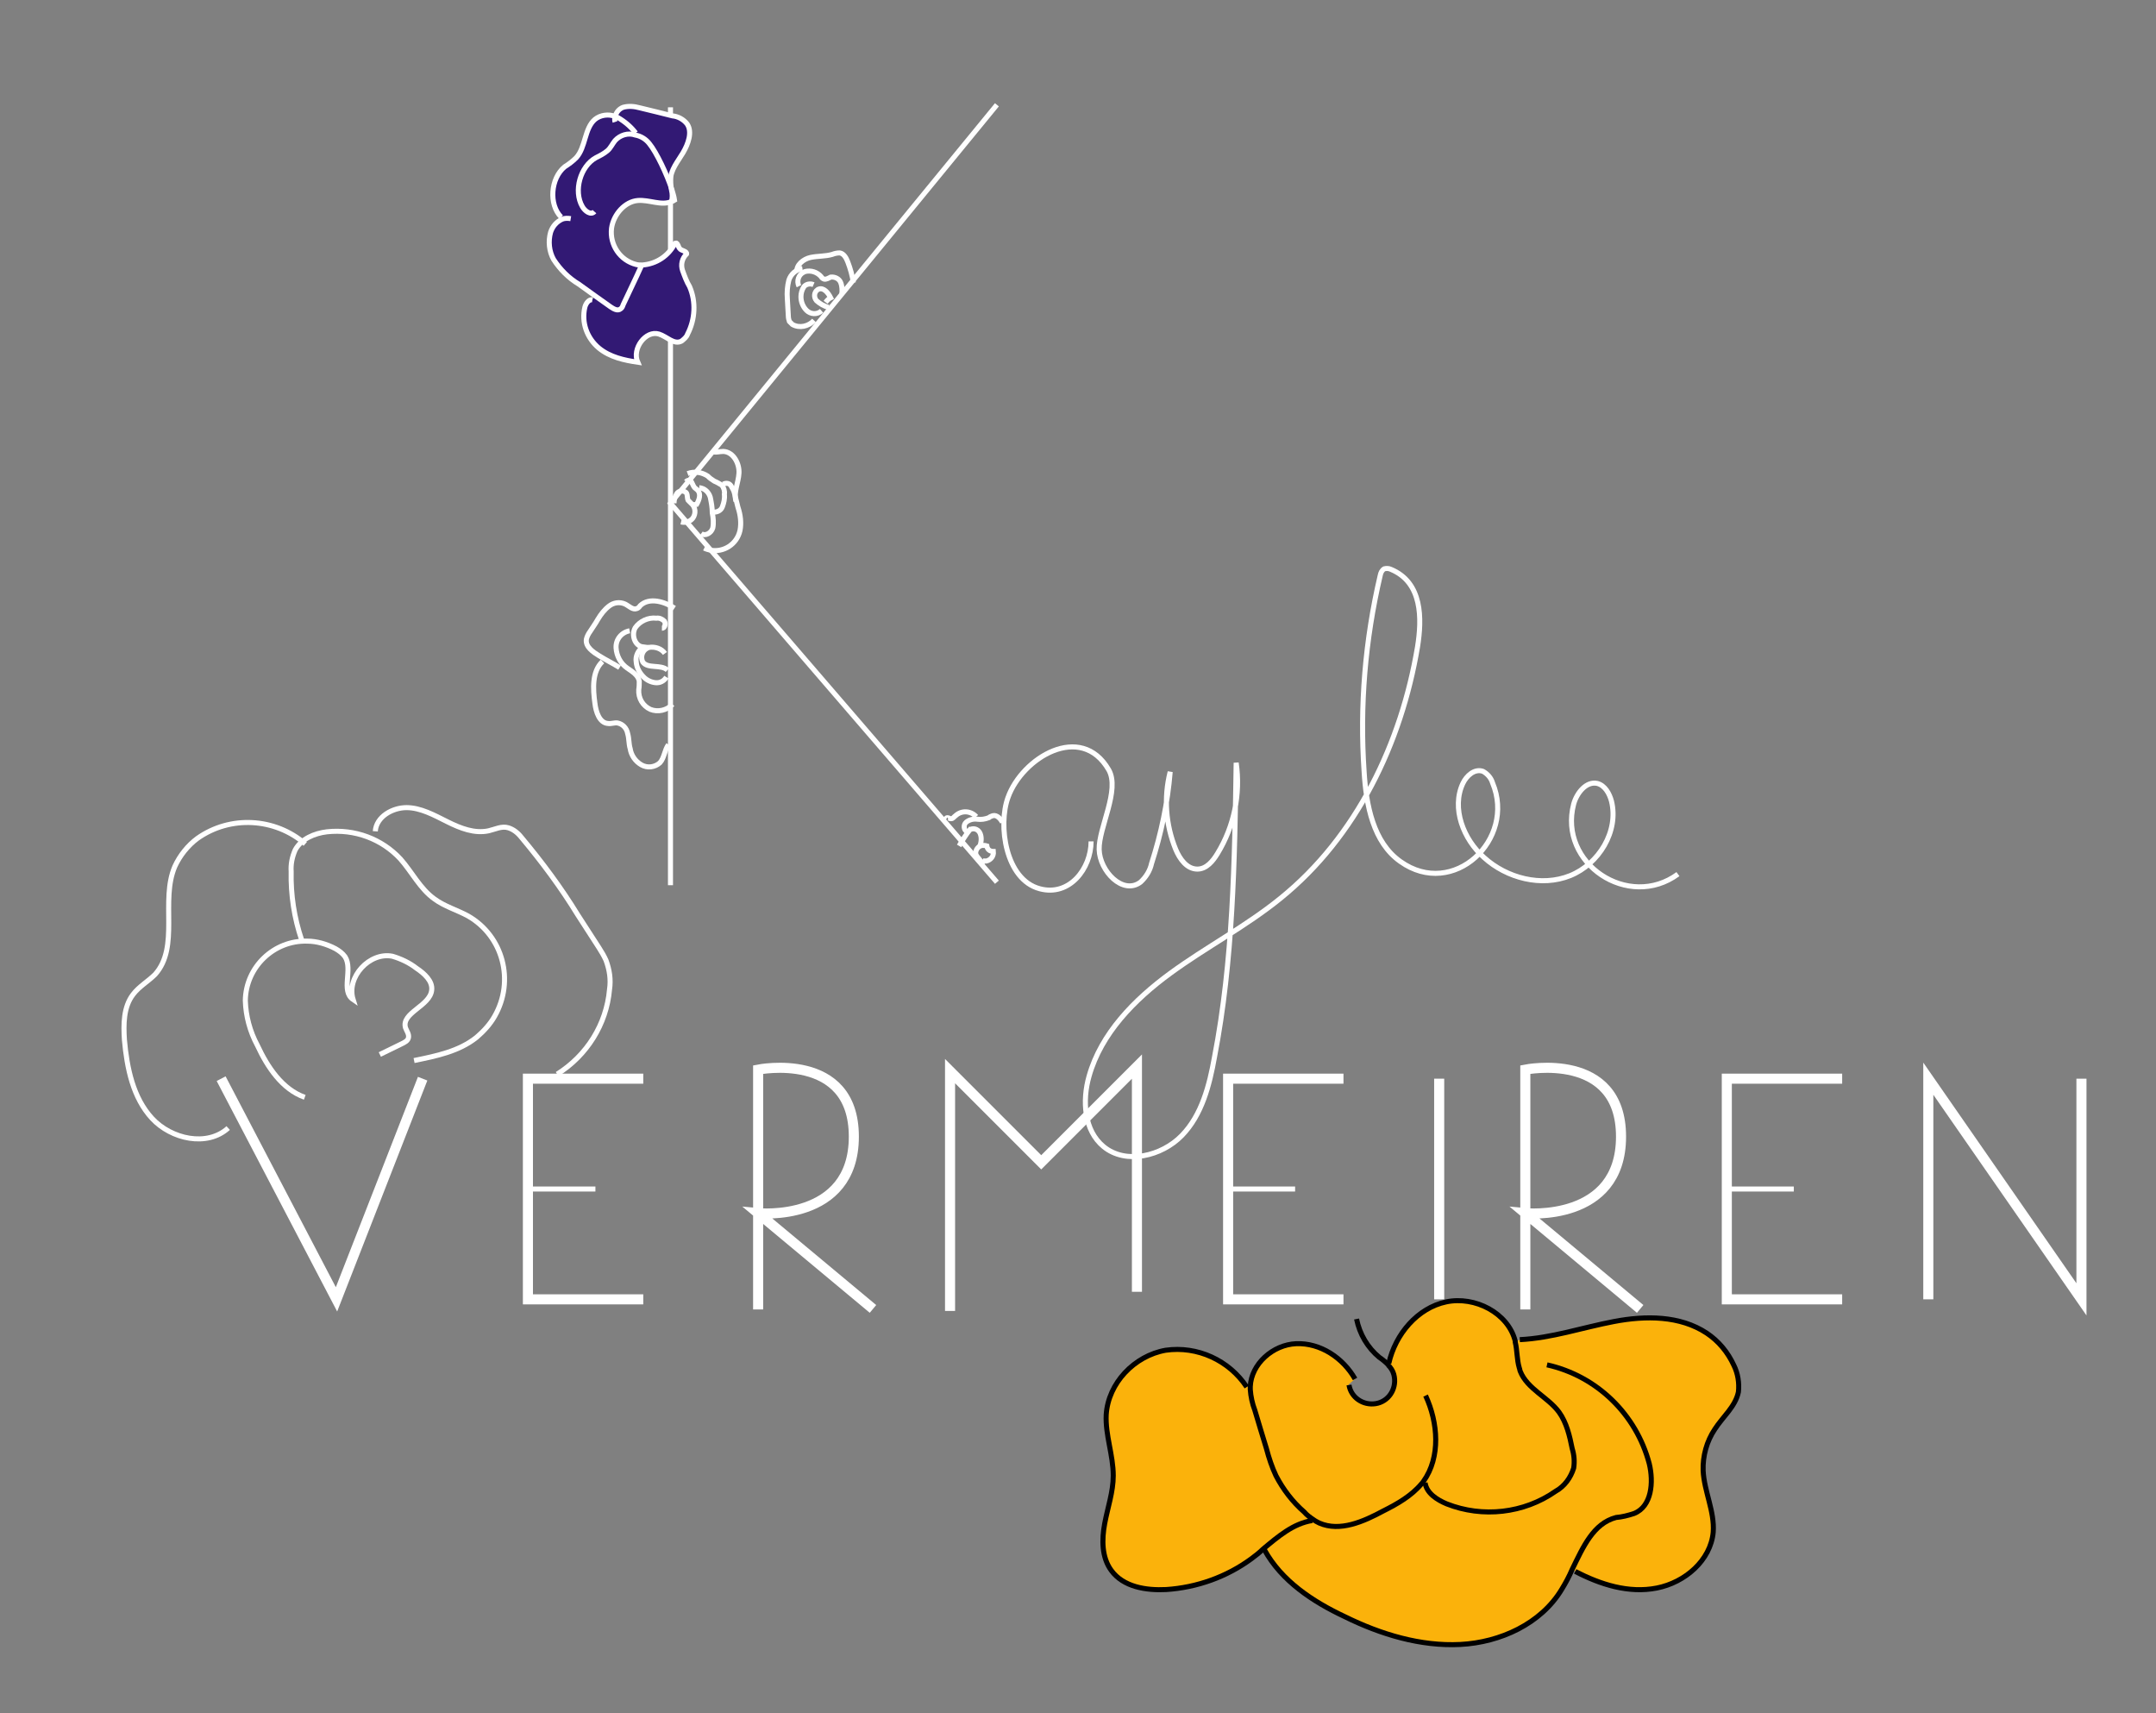 <?xml version="1.0" encoding="utf-8"?>
<!-- Generator: Adobe Illustrator 23.0.3, SVG Export Plug-In . SVG Version: 6.00 Build 0)  -->
<svg version="1.1" id="Layer_1" xmlns="http://www.w3.org/2000/svg" xmlns:xlink="http://www.w3.org/1999/xlink" x="0px" y="0px"
	 viewBox="0 0 428 340" style="enable-background:new 0 0 428 340;" xml:space="preserve">
<rect x="0" y="0" width="428" height="340" fill="#808080" stroke="none"/>
<style type="text/css">
	.st0{fill:none;stroke:#FFFFFF;stroke-width:2;stroke-miterlimit:10;}
	.st1{fill:none;stroke:#FFFFFF;stroke-miterlimit:10;}
	.st2{fill:#FBB20B;}
	.st3{fill:none;stroke:#000000;stroke-miterlimit:10;}
	.st4{fill:#321974;}
</style>
<title>Artboard 1</title>
<g id="Layer_11">
	<polyline class="st0" points="43.9,214.1 66.8,257.9 83.9,214.1 	"/>
	<polyline class="st0" points="127.7,214.1 104.8,214.1 104.8,257.9 127.7,257.9 	"/>
	<line class="st1" x1="118.2" y1="236" x2="104.8" y2="236"/>
	<polyline class="st0" points="266.7,214.1 243.8,214.1 243.8,257.9 266.7,257.9 	"/>
	<line class="st1" x1="257.1" y1="236" x2="243.8" y2="236"/>
	<polyline class="st0" points="365.7,214.1 342.8,214.1 342.8,257.9 365.7,257.9 	"/>
	<line class="st1" x1="356.1" y1="236" x2="342.8" y2="236"/>
	<path class="st0" d="M150.5,259.9v-47.6c0,0,19-3.8,19,13.3s-19,15.2-19,15.2l22.8,19"/>
	<path class="st0" d="M302.8,259.9v-47.6c0,0,19-3.8,19,13.3s-19,15.2-19,15.2l22.8,19"/>
	<polyline class="st0" points="188.6,260.2 188.6,212.6 206.7,230.7 225.7,211.7 225.7,256.4 	"/>
	<line class="st0" x1="285.7" y1="214.1" x2="285.7" y2="257.9"/>
	<polyline class="st0" points="382.8,257.9 382.8,214.1 413.2,257.9 413.2,214.1 	"/>
	<path class="st1" d="M60.5,217.8c-4.5-1.6-7.4-6-9.4-10.3c-1.5-2.8-2.3-5.8-2.4-8.9c0.1-6.7,5.7-12,12.3-11.8
		c1.9,0,3.9,0.6,5.6,1.5c0.7,0.4,1.4,0.9,1.9,1.6c1.6,2.5-0.9,6.8,1.6,8.5c-1.4-4.5,3.3-9.5,7.8-8.6c1.7,0.5,3.4,1.3,4.8,2.4
		c1.5,1,3.2,2.5,3,4.3c-0.3,3.2-6.1,4.5-5.2,7.5c0.2,0.6,0.7,1.2,0.6,1.9s-0.8,1-1.4,1.3l-4.3,2.1"/>
	<path class="st1" d="M45.3,223.9c-4.2,3.8-11.3,2.2-15.1-1.9s-5-10-5.5-15.6c-0.2-3.1-0.2-6.5,1.7-9c1.2-1.6,3-2.6,4.4-4
		c4.9-5.5,1-14.6,3.9-21.4c1-2.2,2.6-4.2,4.5-5.6c6.5-4.6,15.4-4.1,21.4,1.1"/>
	<path class="st1" d="M59.9,186.6c-1.5-4.4-2.2-9-2.1-13.6c-0.1-1.5,0.2-2.9,0.8-4.3c1.2-2.2,3.8-3.3,6.3-3.6
		c5.5-0.6,10.9,1.4,14.6,5.4c2.3,2.6,3.9,5.9,6.7,7.9c2,1.5,4.5,2.2,6.7,3.4c7,4,9.3,12.9,5.3,19.9c-0.9,1.6-2.2,3-3.6,4.2
		c-3.5,2.8-8,3.7-12.4,4.6"/>
	<path class="st1" d="M74.5,165c0.2-2.9,3.4-4.7,6.2-4.7s5.5,1.5,8.1,2.8s5.4,2.4,8.2,1.8c1.3-0.3,2.6-1,3.9-0.6
		c1,0.3,1.9,1,2.6,1.9c4.1,4.9,7.9,10,11.2,15.4l4.2,6.5c0.5,0.8,1,1.6,1.4,2.5c0.7,1.9,1,3.8,0.7,5.8c-0.6,6.9-4.5,13.1-10.4,16.8"
		/>
	<path class="st2" d="M344.3,271c0.8,1.6,1.1,3.5,0.9,5.3c-0.6,2.9-3.1,4.9-4.7,7.4c-1.6,2.4-2.4,5.3-2.3,8.2
		c0.2,4.1,2.3,8.1,2,12.2c-0.5,5.6-5.6,10-11.2,11.1s-11.2-0.7-16.2-3.3l-0.6-0.3c2.1-4.5,4.1-9.1,8.7-10.3c1.2-0.2,2.4-0.5,3.6-0.8
		c3.5-1.5,3.9-6.3,3-9.9c-2.6-9.8-10.4-17.4-20.3-19.6l-5.5,0.5c-0.5-1.6-0.4-3.4-0.8-5.1c0-0.1,0-0.1,0-0.2l1-0.3
		c6.3-0.3,12.4-2.4,18.7-3.6s13.1-1.2,18.4,2.3C341.3,266.2,343.1,268.4,344.3,271z"/>
	<path class="st2" d="M327.4,290.5c0.9,3.7,0.5,8.5-3,9.9c-1.2,0.4-2.4,0.7-3.6,0.8c-4.5,1.2-6.5,5.8-8.7,10.3
		c-0.6,1.4-1.3,2.7-2.1,4c-4.1,6.8-12.2,10.5-20.1,10.9s-15.8-2-22.9-5.5c-6.4-3-12.6-7.1-16-13.3l-0.2-0.3c3-2.5,6-5.1,9.8-5.7
		v-0.1c0.4,0.3,0.8,0.5,1.2,0.7c4.1,1.8,8.7-0.3,12.7-2.4c2.8-1.5,5.6-3,7.6-5.4c0.1-0.2,0.3-0.4,0.4-0.5l0.3,0.2
		c0.4,2,2.4,3.4,4.3,4.2c7.2,2.9,15.3,2,21.6-2.5c1.7-1,3-2.7,3.6-4.6c0.2-1.3,0.1-2.6-0.3-3.9c-0.5-2.5-1.1-5.1-2.6-7.2
		c-2.2-3-6.3-4.6-7.7-8.1c-0.1-0.2-0.2-0.4-0.2-0.7l5.5-0.5C317,273.1,324.8,280.7,327.4,290.5z"/>
	<path class="st2" d="M282.6,294c-0.1,0.2-0.3,0.4-0.4,0.5c-2,2.4-4.8,4-7.6,5.4c-3.9,2.1-8.6,4.2-12.7,2.4
		c-0.4-0.2-0.8-0.4-1.2-0.7c-0.6-0.4-1.3-0.9-1.8-1.5c-2.3-2-4.2-4.5-5.6-7.2c-0.8-1.7-1.4-3.5-1.9-5.4c-0.8-2.5-1.5-5-2.3-7.6
		c-0.5-1.3-0.8-2.7-0.9-4.1c0-0.2,0-0.4,0-0.6c0.2-4.5,4.5-8.3,9.1-8.5c4.8-0.2,9.3,2.8,11.7,7l-1.3,1.1c0.4,2.5,2.8,4.1,5.3,3.7
		c2.5-0.4,4.1-2.8,3.7-5.3c-0.1-0.7-0.4-1.4-0.9-2c-0.1-0.1-0.3-0.3-0.4-0.5l0.2-0.2c1.3-5.8,5.7-11,11.4-12.2s12.3,2.2,13.7,7.8
		l0,0c0,0.1,0,0.1,0,0.2c0.4,1.6,0.3,3.4,0.8,5.1c0.1,0.2,0.1,0.5,0.2,0.7c1.4,3.5,5.5,5.1,7.7,8.1c1.5,2.1,2.1,4.7,2.6,7.2
		c0.4,1.3,0.5,2.6,0.3,3.9c-0.6,1.9-1.8,3.6-3.6,4.6c-6.3,4.4-14.5,5.3-21.6,2.5c-1.9-0.8-4-2.1-4.3-4.2L282.6,294z"/>
	<path class="st2" d="M260.7,301.7L260.7,301.7c-3.8,0.7-6.8,3.3-9.8,5.8c-0.8,0.7-1.6,1.3-2.3,1.9c-4.9,3.6-10.8,5.8-16.9,6.1
		c-4,0.2-8.6-0.5-10.9-3.8c-1.9-2.6-1.9-6.1-1.3-9.3s1.7-6.3,1.7-9.5c0-4.1-1.6-8-1.4-12.1c0.4-6.2,5.6-11.7,11.8-12.8
		c6.3-0.9,12.6,2,16.1,7.3l0.8,0.1c0,0.2,0,0.4,0,0.6c0.1,1.4,0.4,2.8,0.9,4.1c0.7,2.5,1.5,5.1,2.3,7.6c0.5,1.8,1.1,3.6,1.9,5.4
		c1.4,2.7,3.3,5.2,5.6,7.2C259.5,300.8,260.1,301.2,260.7,301.7z"/>
	<path class="st3" d="M267.8,274.9c0.4,2.5,2.8,4.1,5.3,3.7c2.5-0.4,4.1-2.8,3.7-5.3c-0.1-0.7-0.4-1.4-0.9-2
		c-0.1-0.1-0.3-0.3-0.4-0.5c-0.5-0.5-1.1-1-1.7-1.4c-2.3-1.9-3.9-4.6-4.5-7.6"/>
	<path class="st3" d="M275.7,270.6c1.3-5.8,5.7-11,11.4-12.2s12.3,2.2,13.7,7.8l0,0c0,0.1,0,0.1,0,0.2c0.4,1.6,0.3,3.4,0.8,5.1
		c0.1,0.2,0.1,0.5,0.2,0.7c1.4,3.5,5.5,5.1,7.7,8.1c1.5,2.1,2.1,4.7,2.6,7.2c0.4,1.3,0.5,2.6,0.3,3.9c-0.6,1.9-1.8,3.6-3.6,4.6
		c-6.3,4.4-14.5,5.3-21.6,2.5c-1.9-0.8-4-2.1-4.3-4.2"/>
	<path class="st3" d="M283,277c2.5,5.4,3,12.2-0.4,17c-0.1,0.2-0.3,0.4-0.4,0.5c-2,2.4-4.8,4-7.6,5.4c-3.9,2.1-8.6,4.2-12.7,2.4
		c-0.4-0.2-0.8-0.4-1.2-0.7c-0.6-0.4-1.3-0.9-1.8-1.5c-2.3-2-4.2-4.5-5.6-7.2c-0.8-1.7-1.4-3.5-1.9-5.4c-0.8-2.5-1.5-5-2.3-7.6
		c-0.5-1.3-0.8-2.7-0.9-4.1c0-0.2,0-0.4,0-0.6c0.2-4.5,4.5-8.3,9.1-8.5c4.8-0.2,9.3,2.8,11.7,7"/>
	<path class="st3" d="M307.1,270.9c9.9,2.2,17.7,9.8,20.3,19.6c0.9,3.7,0.5,8.5-3,9.9c-1.2,0.4-2.4,0.7-3.6,0.8
		c-4.5,1.2-6.5,5.8-8.7,10.3c-0.6,1.4-1.3,2.7-2.1,4c-4.1,6.8-12.2,10.5-20.1,10.9s-15.8-2-22.9-5.5c-6.4-3-12.6-7.1-16-13.3"/>
	<path class="st3" d="M247.5,275.3c-3.5-5.3-9.8-8.2-16.1-7.3c-6.2,1.1-11.4,6.5-11.8,12.8c-0.2,4,1.4,8,1.4,12.1
		c0,3.2-1.1,6.3-1.7,9.5s-0.6,6.7,1.3,9.3c2.4,3.3,6.9,4,10.9,3.8c6.1-0.4,12-2.5,16.9-6.1c0.8-0.6,1.6-1.2,2.3-1.9
		c3-2.5,6-5.1,9.8-5.7"/>
	<path class="st3" d="M301.7,265.9c6.3-0.3,12.4-2.4,18.7-3.6s13.1-1.2,18.4,2.3c2.4,1.6,4.2,3.8,5.4,6.4c0.8,1.6,1.1,3.5,0.9,5.3
		c-0.6,2.9-3.1,4.9-4.7,7.4c-1.6,2.4-2.4,5.3-2.3,8.2c0.2,4.1,2.3,8.1,2,12.2c-0.5,5.6-5.6,10-11.2,11.1s-11.2-0.7-16.2-3.3"/>
	<line class="st1" x1="133.1" y1="21.3" x2="133.1" y2="175.7"/>
	<polyline class="st1" points="197.9,20.8 133.1,99.9 197.9,175.1 	"/>
	<path class="st1" d="M133.8,99.9c0-0.7,0.2-1.4,0.6-2c0.4-0.5,1.2-0.6,1.7-0.2c0.1,0,0.1,0.1,0.2,0.2c0.2,0.4,0.1,1,0.3,1.4
		c0.2,0.2,0.4,0.4,0.6,0.6c0.9,0.7,1,2.1,0.3,3c-0.6,0.7-1.5,0.9-2.3,0.7"/>
	<path class="st1" d="M137.6,100.2l0.7-0.1c0.5-0.9,0.9-2,0.2-2.8c-0.2-0.2-0.4-0.3-0.6-0.5s-0.4-0.7-0.6-1.1s-0.8-0.5-1.1-0.1"/>
	<path class="st1" d="M138.8,96.8c1.1,0.1,1.9,0.9,2.2,1.9c0.2,1,0.4,2,0.4,3.1c0.2,1,0.3,2,0.1,3c-0.3,1-1.5,1.7-2.3,1.1"/>
	<path class="st1" d="M141.3,101.6c0.9,0.2,1.8-0.2,2.1-1c0.3-0.8,0.5-1.6,0.4-2.5c0.1-0.6-0.1-1.3-0.5-1.8c-0.5-0.3-1-0.6-1.5-0.8
		c-0.5-0.3-0.9-0.6-1.3-1c-1.2-0.8-2.7-1-4-0.5"/>
	<path class="st1" d="M143.6,96.1c0.5-0.3,1.2-0.2,1.5,0.3c0.3,0.5,0.6,1,0.7,1.5l0.7,2.8c0.5,1.5,0.7,3.1,0.4,4.6
		c-0.6,2.7-3.2,4.4-5.9,3.9c-0.4-0.1-0.8-0.2-1.2-0.4"/>
	<path class="st1" d="M146.1,99.5c-0.5-1.8,0.5-3.7,0.6-5.6s-1.1-4.2-3.1-4.3c-0.8,0-1.6,0.3-2.3,0"/>
	<path class="st1" d="M164.5,61c-0.9-0.2-1.7-0.7-2.4-1.3c-0.6-0.7-0.5-1.7,0.2-2.2c0.1,0,0.1-0.1,0.2-0.1c1-0.4,1.9,0.7,2.4,1.7
		c-0.4,0.2-0.7,0.5-1,0.9"/>
	<path class="st1" d="M161.5,56.5c-0.7-0.3-1.5-0.1-1.9,0.4c-0.4,0.6-0.6,1.3-0.6,2c0,1,0.4,2,1.1,2.7c0.8,0.8,2.1,0.9,3,0.1"/>
	<path class="st1" d="M158.6,56.8c-0.5-1-0.1-2.3,1-2.8c0.1,0,0.1-0.1,0.2-0.1c1.2-0.3,2.4,0.1,3.2,1c0.1,0.2,0.3,0.4,0.6,0.5
		c0.4,0.1,0.9-0.2,1.3-0.4c0.8-0.1,1.7,0.3,2,1.1c0.3,0.8,0.3,1.6,0.2,2.4"/>
	<path class="st1" d="M159.3,53.3c-1.3,0.2-2.3,1.1-2.7,2.3c-0.3,1.2-0.4,2.4-0.3,3.7l0.2,3.5c0,0.3,0.1,0.7,0.2,1
		c0.2,0.2,0.4,0.4,0.6,0.6c1.4,0.8,3.2,0.4,4.3-0.8"/>
	<path class="st1" d="M158.2,54c-0.2-1.4,1.3-2.6,2.7-2.9s2.9-0.2,4.3-0.6c0.5-0.2,1-0.3,1.5-0.3c0.8,0.1,1.3,1,1.6,1.8
		c0.5,1.3,0.9,2.7,1.1,4.1"/>
	<path class="st1" d="M195,171.7c-0.1-0.9-1-1.4-1.3-2.2c-0.1-0.8,0.5-1.6,1.3-1.7c0.3,0,0.6,0,0.9,0.1c0.1,0.7,0.6,1.1,1.3,1.1
		c0.1,0.9-0.5,1.7-1.4,1.9c-0.3,0-0.6,0-0.8-0.1"/>
	<path class="st1" d="M194.5,168c0.3-0.8,0.4-1.7,0.1-2.5c-0.3-0.8-1.1-1.2-1.9-0.9c0,0-0.1,0-0.1,0c-0.8,1-1.5,2.1-2.2,3.3"/>
	<path class="st1" d="M192,165.1c-0.7-0.3-0.8-1.4-0.2-1.9c0.6-0.5,1.4-0.7,2.2-0.6c0.8,0.1,1.5,0,2.3-0.3c0.2-0.2,0.5-0.3,0.8-0.4
		c0.8-0.2,1.5,0.6,1.9,1.3"/>
	<path class="st1" d="M193.8,162.1c-1.1-1.2-2.9-1.3-4.1-0.2c-0.3,0.2-0.5,0.6-0.9,0.6s-0.4-0.2-0.7-0.2s-0.5,0.3-0.3,0.4"/>
	<path class="st4" d="M126.2,26.5c-1-1.3-2.2-2.3-3.6-3.1c-0.2-0.1-0.3-0.1-0.5-0.2c0.2-0.9,0.8-1.6,1.6-1.9
		c1.1-0.3,2.2-0.2,3.3,0.1c2.2,0.5,4.4,1.1,6.5,1.6c1.1,0.1,2.2,0.7,2.9,1.6c1.1,1.6,0.2,4-0.8,5.7s-2.5,3.4-2.5,5.5
		c0,0.6,0.1,1.3,0.2,1.9c-1-3.1-3.1-7.5-4.5-9.2c-0.7-0.9-1.7-1.5-2.8-1.7L126.2,26.5z"/>
	<path class="st4" d="M121.2,60.9c0.6,0.4,1.4,0.9,2,0.4c0.3-0.2,0.4-0.5,0.5-0.8c1.2-2.6,2.5-5.2,3.7-7.9c2.8-0.2,5.3-1.8,6.6-4.3
		c0.3-0.1,0.3,0,0.5,0.2s0.2,0.5,0.4,0.8c0.4,0.5,1.5,0.4,1.4,1.1c-0.8,0.9-1.1,2.1-0.8,3.3c0.4,1.1,0.9,2.2,1.4,3.2
		c1.3,3,1.1,6.5-0.4,9.4c-0.3,0.6-0.7,1.1-1.2,1.4c-1.5,0.8-3-0.9-4.5-1.4c-2.6-0.8-5.4,3-4.2,5.6c-2.7-0.4-5.5-1-7.7-2.8
		c-2.4-1.9-3.5-5.1-2.8-8.1c0.2-0.8,0.8-1.7,1.5-1.5l0.5-0.8L121.2,60.9z"/>
	<path class="st4" d="M122,23.2c0.2,0.1,0.3,0.1,0.5,0.2c1.4,0.8,2.6,1.8,3.6,3.1l-0.1,0.4c1.1,0.2,2.1,0.8,2.8,1.7
		c1.4,1.6,3.5,6,4.5,9.2c0.2,0.8,0.2,1.6,0,2.3l0,0c-2,0.9-4.5-0.4-6.7-0.2c-2.5,0.2-4.9,2.7-5.2,5.5c-0.4,3.3,1.7,6.3,4.9,7.2
		c0.4,0.1,0.8,0.1,1.2,0.1c-1.2,2.6-2.4,5.2-3.7,7.9c-0.1,0.3-0.3,0.6-0.5,0.8c-0.6,0.5-1.4,0.1-2-0.4l-3.1-2.2l-3.2-2.3
		c-2-1.3-3.7-2.9-5-4.9c-1-1.6-1.2-3.6-0.6-5.4c0.4-1.1,1.2-2.1,2.3-2.6l-0.2-0.4c-2.5-2.5-2.1-7.7,0.7-10c0.8-0.5,1.6-1.1,2.3-1.8
		c1.9-2.1,1.6-5.8,3.7-7.6C119.2,22.9,120.7,22.7,122,23.2z"/>
	<path class="st1" d="M113.3,43.4c-0.6-0.1-1.2-0.1-1.7,0.1c-1.1,0.5-1.9,1.4-2.3,2.6c-0.5,1.8-0.3,3.8,0.6,5.4c1.3,2,3,3.7,5,4.9
		l3.2,2.3l3.1,2.2c0.6,0.4,1.4,0.9,2,0.4c0.3-0.2,0.4-0.5,0.5-0.8c1.2-2.6,2.5-5.2,3.7-7.9l0,0"/>
	<path class="st1" d="M133.4,40c0.2-0.1,0.3-0.2,0.5-0.3c-0.1-0.7-0.3-1.3-0.5-2c-1-3.1-3.1-7.5-4.5-9.2c-0.7-0.9-1.7-1.5-2.8-1.7
		c-1.4-0.5-3,0-4,1.1c-0.5,0.6-0.9,1.5-1.5,2c-0.7,0.6-1.5,1-2.3,1.4c-3.1,1.7-4.5,6.6-2.7,9.7c0.5,0.9,1.7,1.8,2.4,1"/>
	<path class="st1" d="M117.6,59.5c-0.7-0.1-1.3,0.7-1.5,1.5c-0.7,3,0.4,6.1,2.8,8.1c2.2,1.8,5,2.4,7.7,2.8c-1.2-2.7,1.6-6.4,4.2-5.6
		c1.6,0.5,3,2.2,4.5,1.4c0.5-0.4,1-0.8,1.2-1.4c1.5-2.9,1.7-6.4,0.4-9.4c-0.6-1-1-2.1-1.4-3.2c-0.4-1.2-0.1-2.4,0.8-3.3
		c0.1-0.6-1.1-0.6-1.4-1.1c-0.2-0.2-0.2-0.5-0.4-0.8s-0.2-0.3-0.5-0.2c-1.3,2.5-3.7,4.1-6.5,4.3c-0.4,0-0.8,0-1.2-0.1
		c-3.2-0.8-5.3-3.9-4.9-7.2c0.4-2.8,2.7-5.3,5.2-5.5c2.3-0.2,4.7,1.1,6.7,0.2"/>
	<path class="st1" d="M111.4,43.1c-2.5-2.5-2.1-7.7,0.7-10c0.8-0.5,1.6-1.1,2.3-1.8c1.9-2.1,1.6-5.8,3.7-7.6c1.1-0.9,2.7-1.1,4-0.6
		c0.2,0.1,0.3,0.1,0.5,0.2c1.4,0.8,2.6,1.8,3.6,3.1"/>
	<path class="st1" d="M122.1,24.2c-0.1-0.3-0.1-0.7,0-1c0.2-0.9,0.8-1.6,1.6-1.9c1.1-0.3,2.2-0.2,3.3,0.1c2.2,0.5,4.4,1.1,6.5,1.6
		c1.1,0.1,2.2,0.7,2.9,1.6c1.1,1.6,0.2,4-0.8,5.7s-2.5,3.4-2.5,5.5c0,0.6,0.1,1.3,0.2,1.9c0.2,0.8,0.2,1.6,0,2.3l0,0
		c0,0.1,0,0.2,0,0.3"/>
	<path class="st1" d="M132.5,133c-1.3-1.2-3.9-0.2-4.9-1.6c-0.5-1-0.1-2.2,0.8-2.7c0.1-0.1,0.3-0.1,0.4-0.2c1.2-0.2,2.5,0.2,3.2,1.2
		"/>
	<path class="st1" d="M131.4,124.7c0.6,0,0.8-0.9,0.5-1.4c-0.4-0.4-1-0.7-1.6-0.6c-1.6-0.2-3.3,0.6-4.2,1.9
		c-0.8,1.4-0.1,3.6,1.5,3.8c-0.9,0.7-1.5,1.8-1.3,3c0.1,1.2,0.7,2.2,1.5,3c0.6,0.6,1.4,1,2.3,1.1c0.9,0.1,1.7-0.3,2.2-1.1"/>
	<path class="st1" d="M125,125.2c-1.6,0.3-2.8,1.7-2.7,3.4c0.1,1.6,0.9,3.1,2.2,4c1,0.7,2.2,1.4,2.4,2.6c0,0.6,0,1.1-0.1,1.7
		c-0.1,1.7,0.8,3.2,2.3,3.9c1.5,0.6,3.3,0.2,4.4-1"/>
	<path class="st1" d="M123,132.5c-1.3-0.8-2.7-1.5-4-2.3s-2.8-1.8-2.6-3.3c0.1-0.5,0.4-1.1,0.7-1.5c0.5-0.8,1.1-1.6,1.6-2.5
		c0.6-1,1.3-1.9,2.2-2.6c0.9-0.7,2.1-0.9,3.2-0.4c0.8,0.4,1.5,1.2,2.3,0.9c0.3-0.1,0.5-0.3,0.7-0.6c1.8-1.7,4.8-0.8,6.8,0.5"/>
	<path class="st1" d="M119.6,131.3c-2.1,2-1.9,5.4-1.5,8.3c0.2,1.7,0.9,3.9,2.6,4c0.6,0.1,1.3-0.2,1.9-0.1c1,0.2,1.8,1,2,2.1
		c0.3,1,0.2,2,0.5,3c0.2,1.3,1,2.5,2.2,3.2c1.2,0.7,2.7,0.5,3.7-0.4c0.9-1,0.9-2.5,1.7-3.6"/>
	<path class="st1" d="M333.1,173.5c-9.8,7.2-23.8-2.1-20.7-13.9c0.6-2.2,2.5-4.6,4.7-4.1c1.5,0.4,2.4,2,2.8,3.5
		c1.5,6-2.5,12.5-8.2,14.8s-12.6,0.5-17.1-3.6c-4.1-3.6-6.5-9.8-4.2-14.7c0.7-1.5,2.3-3,4-2.4c0.9,0.5,1.6,1.3,1.9,2.3
		c4.7,11.2-7.8,23.1-18.3,15.6c-5.4-3.8-6.8-11.2-7.2-17.8c-0.9-13.1,0.2-26.2,3.2-39c0.1-0.5,0.3-1,0.8-1.3
		c0.4-0.1,0.9-0.1,1.3,0.1c6.3,2.6,6.2,9.8,5.3,15.4c-3.2,19.1-12.1,37.7-27.2,49.9c-6.9,5.6-14.8,9.7-21.9,14.9
		s-13.7,11.9-16.1,20.4c-1.4,4.9-1,10.8,2.9,14c4.4,3.6,11.5,1.9,15.5-2.2s5.5-10,6.5-15.6c3.7-19.2,4-38.9,4.3-58.4
		c0.9,6.2-0.4,12.6-3.7,18c-0.9,1.5-2.2,3.1-4,3.1c-2.1,0-3.5-2-4.3-3.9c-2-4.9-2.4-10.3-1.1-15.4c-0.5,6.2-1.8,12.3-3.7,18.2
		c-0.3,1.4-1.1,2.7-2.2,3.7c-3.5,2.6-8.1-2.2-8.2-6.5s4.2-11.8,1.9-15.8c-5.5-9.5-17.2-2.4-20,5.5c-2,5.5-0.5,16.3,6.3,18.1
		c5.9,1.6,10.2-4,10.2-9.4"/>
</g>
</svg>
